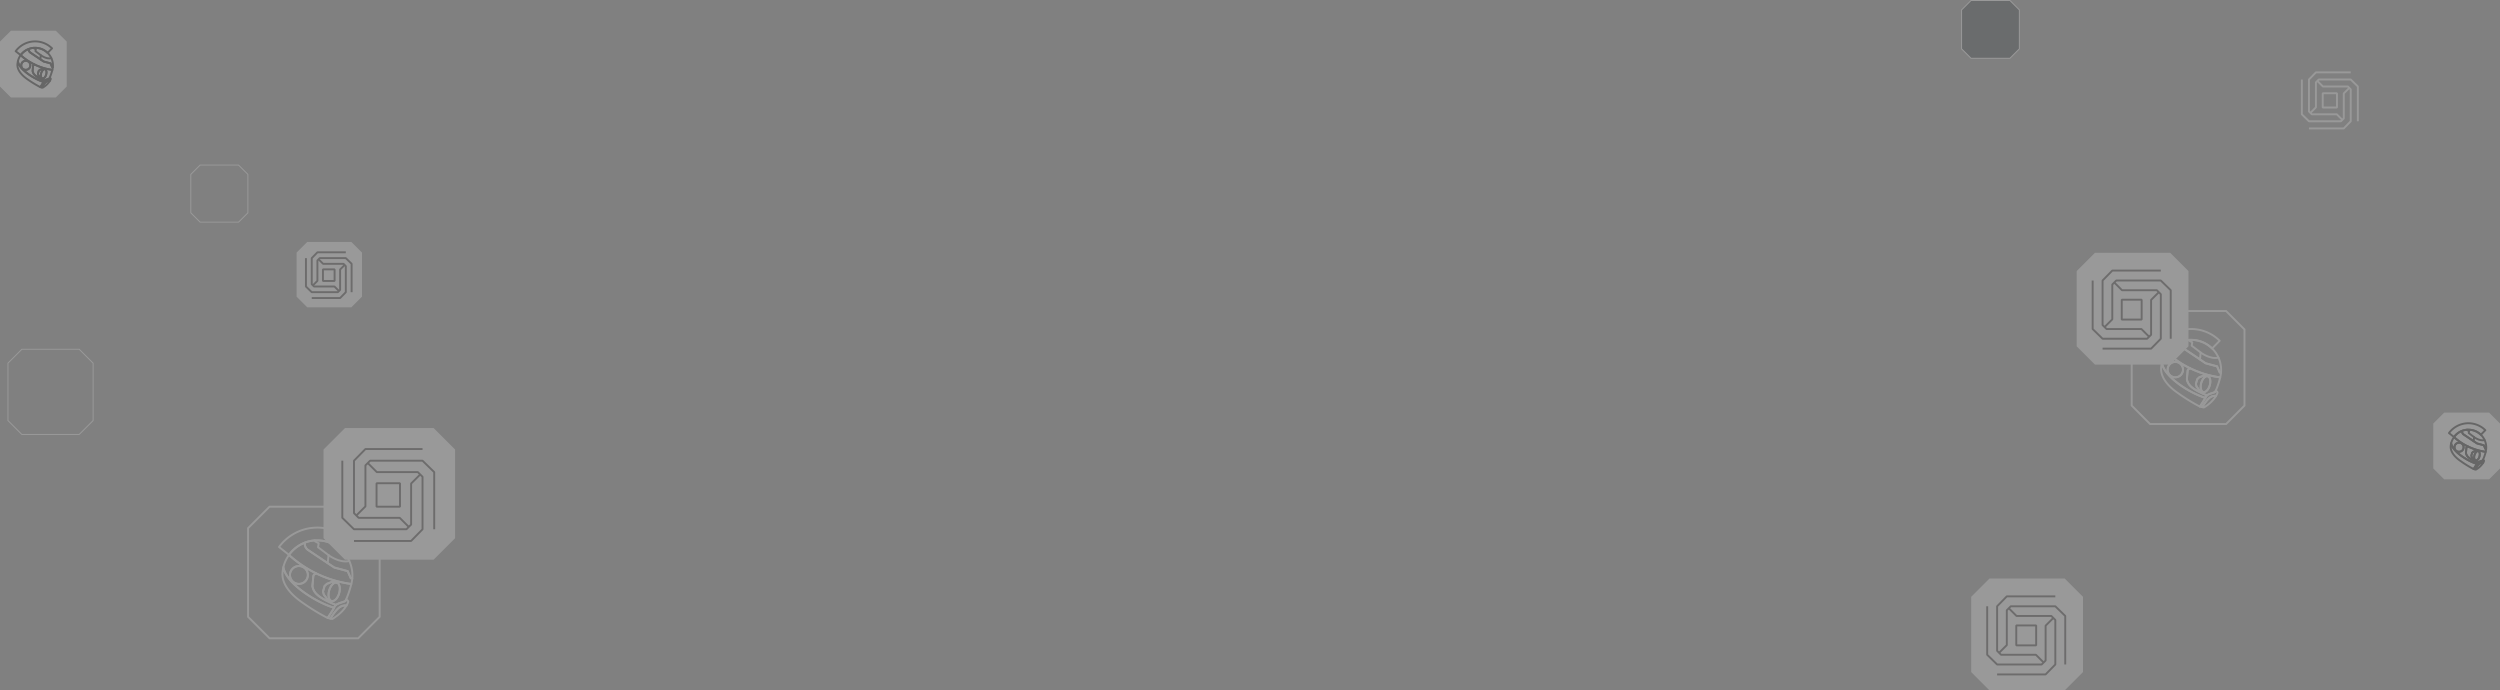 <svg xmlns="http://www.w3.org/2000/svg" viewBox="0 0 1292.39 356.88">
	<rect x="0" y="0" width="1292.39" height="356.88" fill="#808080" stroke="none"/>
	<defs>
		<style>#Layer_2{opacity:0.2;}.cls-1{fill:#fff;}.cls-10,.cls-2,.cls-3,.cls-4,.cls-5,.cls-7,.cls-8,.cls-9{fill:none;}.cls-2,.cls-3,.cls-6,.cls-7,.cls-8,.cls-9{stroke:#fff;}.cls-2,.cls-3,.cls-6{stroke-miterlimit:10;}.cls-3,.cls-6{stroke-width:0.5px;}.cls-4,.cls-5{stroke:#231f20;}.cls-10,.cls-4,.cls-7,.cls-8{stroke-linejoin:round;}.cls-10,.cls-5,.cls-7,.cls-9{stroke-linecap:round;}.cls-5,.cls-9{stroke-linejoin:bevel;}.cls-6{fill:#161e25;}.cls-10{stroke:#000;}
		</style>
	</defs>
	<title>Asset 13</title><g id="Layer_2" data-name="Layer 2"><g id="Layer_1-2" data-name="Layer 1"><polygon class="cls-1" points="224.17 289.33 178.34 289.33 167.24 278.23 167.24 232.4 178.34 221.3 224.17 221.3 235.27 232.4 235.27 278.23 224.17 289.33"/><polygon class="cls-2" points="185.17 329.97 139.34 329.97 128.24 318.87 128.24 273.04 139.34 261.94 185.17 261.94 196.27 273.04 196.27 318.87 185.17 329.97"/><polygon class="cls-3" points="40.95 224.59 11.29 224.59 4.11 217.4 4.11 187.74 11.29 180.55 40.95 180.55 48.14 187.74 48.14 217.4 40.95 224.59"/><polygon class="cls-3" points="123.32 114.84 103.45 114.84 98.64 110.02 98.64 90.15 103.45 85.34 123.32 85.34 128.14 90.15 128.14 110.02 123.32 114.84"/><polyline class="cls-4" points="224.47 273.6 224.47 244.07 218.43 238.17 191.32 238.17 190.11 239.37 188.91 240.58 188.91 244.07 188.91 261.79 184.21 266.48"/><polyline class="cls-4" points="176.96 238.16 176.96 267.69 183 273.6 210.11 273.6 211.32 272.39 212.53 271.18 212.53 267.69 212.53 249.97 217.22 245.28"/><polyline class="cls-4" points="183 279.64 212.53 279.64 218.43 273.6 218.43 246.49 217.22 245.28 216.01 244.07 212.53 244.07 194.81 244.07 190.11 239.37"/><polyline class="cls-4" points="211.32 272.39 209 270.07 206.62 267.69 188.91 267.69 185.42 267.69 184.21 266.48 183 265.27 183 238.16 188.91 232.13 218.43 232.13"/><rect class="cls-5" x="194.66" y="249.82" width="12.12" height="12.12"/><polygon class="cls-1" points="1067.38 356.88 1028.46 356.88 1019.03 347.44 1019.03 308.52 1028.46 299.09 1067.38 299.09 1076.81 308.52 1076.81 347.44 1067.38 356.88"/><polyline class="cls-4" points="1067.64 343.51 1067.64 318.43 1062.51 313.42 1039.48 313.42 1038.46 314.44 1037.43 315.47 1037.43 318.43 1037.43 333.48 1033.44 337.47"/><polyline class="cls-4" points="1027.29 313.42 1027.29 338.49 1032.42 343.51 1055.44 343.51 1056.47 342.48 1057.49 341.46 1057.49 338.49 1057.49 323.45 1061.48 319.46"/><polyline class="cls-4" points="1032.42 348.64 1057.49 348.64 1062.51 343.51 1062.51 320.48 1061.48 319.46 1060.46 318.43 1057.49 318.43 1042.45 318.43 1038.46 314.44"/><polyline class="cls-4" points="1056.47 342.48 1054.5 340.51 1052.48 338.49 1037.43 338.49 1034.47 338.49 1033.44 337.47 1032.42 336.44 1032.42 313.42 1037.43 308.29 1062.51 308.29"/><rect class="cls-5" x="1042.32" y="323.32" width="10.29" height="10.29"/><polygon class="cls-1" points="1121.91 188.47 1082.99 188.47 1073.56 179.04 1073.56 140.12 1082.99 130.69 1121.91 130.69 1131.34 140.12 1131.34 179.04 1121.91 188.47"/><polygon class="cls-6" points="1039.05 30.13 1018.92 30.13 1014.05 25.25 1014.05 5.13 1018.92 0.25 1039.05 0.25 1043.92 5.13 1043.92 25.25 1039.05 30.13"/><polygon class="cls-2" points="1150.79 219.21 1111.51 219.21 1101.99 209.67 1101.99 170.31 1111.51 160.78 1150.79 160.78 1160.3 170.31 1160.3 209.67 1150.79 219.21"/><path class="cls-7" d="M1148.16,192.67a15,15,0,0,1-.41,2.43h0a51.42,51.42,0,0,1-14.52-4.24l-1.09-.51q-2.31-1.14-4.5-2.49h0l-.2-.13h0a52.7,52.7,0,0,1-7.32-5.54,15.54,15.54,0,0,1,7.06-5.45,3.28,3.28,0,0,0,1.35,3.2c1,.72,5.66,3.81,8.77,5.89l2.92,2,5.92,1.59,1.37,3.16Z"/><path class="cls-7" d="M1132,199.18a6.4,6.4,0,0,1-1.47-3.15l.39-4.22a1.18,1.18,0,0,1,.57-1l.68-.42q-2.31-1.14-4.5-2.49h0l-.2-.13h0a52.7,52.7,0,0,1-7.32-5.54,15.5,15.5,0,0,0-2.49,5.4h0c1.18,7.52,15.09,15.93,22.51,18.07l0-.08a2.92,2.92,0,0,1,.8-1.17C1135.75,202.29,1133.28,200.67,1132,199.18Zm-7.44-4.12a4,4,0,1,1,4-4A4,4,0,0,1,1124.53,195.06Z"/><path class="cls-7" d="M1140.12,205.65c-.45.85-2.88,4.55-2.88,4.55a94.39,94.39,0,0,1-11.2-6.9c-2-1.36-8.86-6.17-8.86-12.63a15.76,15.76,0,0,1,.43-3.09C1118.79,195.1,1132.7,203.51,1140.12,205.65Z"/><path class="cls-7" d="M1148.22,191.28c0,.47,0,.93-.06,1.39l-.67-.15-1.37-3.16-5.92-1.59-2.92-2c-3.11-2.08-7.73-5.17-8.77-5.89a3.28,3.28,0,0,1-1.35-3.2h0a15.44,15.44,0,0,1,4.41-1c.37,0,.75,0,1.13,0a15.44,15.44,0,0,1,10.86,4.44,15.74,15.74,0,0,1,3.28,4.69A15.52,15.52,0,0,1,1148.22,191.28Z"/><path class="cls-7" d="M1147.47,176.16l-3.91,4a15.44,15.44,0,0,0-10.86-4.44c-.38,0-.76,0-1.13,0a15.44,15.44,0,0,0-4.41,1h0a15.54,15.54,0,0,0-7.06,5.45l-4.39-3.48a21.06,21.06,0,0,1,31.76-2.54Z"/><path class="cls-7" d="M1146.34,203.1a9.46,9.46,0,0,1-.71,1.55c-2.49-.22-4.21,1-7.16,5.82l-1.23-.27s2.43-3.7,2.88-4.55l0-.08a2.92,2.92,0,0,1,.8-1.17c1-.9,3.94-1.39,4.22-1.83h0l.27-.61C1146.62,202.58,1146.34,203.1,1146.34,203.1Z"/><path class="cls-7" d="M1147.75,195.1a51.42,51.42,0,0,1-14.52-4.24l-1.09-.51-.68.42a1.18,1.18,0,0,0-.57,1l-.39,4.22a6.4,6.4,0,0,0,1.47,3.15c1.31,1.49,3.78,3.11,9,5.22,1-.9,3.94-1.39,4.22-1.83h0l.27-.61a44.56,44.56,0,0,0,2.3-6.84Zm-5.4,4.11c-.64,2.25-2.16,3.79-3.38,3.44l0,0-.77-.19-1.28-.73-.57-.84-.79-1-.37-1.39.7-2.46,1.05-1,1.21-.45.92-.41,1.48.06.88.3h0C1142.56,195,1143,197,1142.35,199.21Z"/><path class="cls-7" d="M1141.39,194.52l-.08,0c-1.22-.36-2.74,1.18-3.38,3.43s-.19,4.31,1,4.7l-.77-.19-1.28-.73-.57-.84-.79-1-.37-1.39.7-2.46,1.05-1,1.21-.45.92-.41,1.48.06Z"/><path class="cls-7" d="M1142.35,199.21c-.64,2.25-2.16,3.79-3.38,3.44l0,0c-1.19-.39-1.64-2.47-1-4.7s2.16-3.79,3.38-3.43l.08,0h0C1142.56,195,1143,197,1142.35,199.21Z"/><path class="cls-7" d="M1145.63,204.65a18.23,18.23,0,0,1-6.33,6l-.83-.18C1141.42,205.66,1143.14,204.43,1145.63,204.65Z"/><ellipse class="cls-7" cx="1124.53" cy="191.09" rx="3.96" ry="3.97"/><path class="cls-7" d="M1146.84,184.85c-4.3,1.11-9.19-2.61-9.19-2.61L1133,178.7l.32-1.72-1.57-.82-.16-.4"/><line class="cls-7" x1="1137.28" y1="185.82" x2="1137.65" y2="182.24"/><polyline class="cls-4" points="1122.17 175.11 1122.17 150.03 1117.04 145.02 1094.01 145.02 1092.99 146.04 1091.96 147.07 1091.96 150.03 1091.96 165.08 1087.97 169.07"/><polyline class="cls-4" points="1081.81 145.01 1081.81 170.09 1086.94 175.11 1109.97 175.11 1111 174.08 1112.02 173.06 1112.02 170.09 1112.02 155.05 1116.01 151.06"/><polyline class="cls-4" points="1086.94 180.24 1112.02 180.24 1117.04 175.11 1117.04 152.08 1116.01 151.06 1114.99 150.03 1112.02 150.03 1096.97 150.03 1092.99 146.04"/><polyline class="cls-4" points="1111 174.08 1109.03 172.11 1107.01 170.09 1091.96 170.09 1089 170.09 1087.97 169.07 1086.94 168.04 1086.94 145.01 1091.96 139.88 1117.04 139.88"/><rect class="cls-5" x="1096.85" y="154.92" width="10.29" height="10.29"/><polyline class="cls-8" points="1218.9 62.69 1218.9 44.7 1215.22 41.1 1198.7 41.1 1197.97 41.84 1197.23 42.58 1197.23 44.7 1197.23 55.5 1194.37 58.36"/><polyline class="cls-8" points="1189.95 41.1 1189.95 59.1 1193.63 62.69 1210.15 62.69 1210.89 61.96 1211.63 61.22 1211.63 59.09 1211.63 48.3 1214.49 45.44"/><polyline class="cls-8" points="1193.63 66.38 1211.63 66.38 1215.22 62.69 1215.22 46.17 1214.49 45.44 1213.75 44.7 1211.63 44.7 1200.83 44.7 1197.97 41.84"/><polyline class="cls-8" points="1210.89 61.96 1209.48 60.55 1208.03 59.09 1197.23 59.09 1195.11 59.09 1194.37 58.36 1193.63 57.62 1193.63 41.1 1197.23 37.42 1215.22 37.42"/><rect class="cls-9" x="1200.74" y="48.21" width="7.38" height="7.38"/><polygon class="cls-1" points="181.62 158.88 158.84 158.88 153.32 153.36 153.32 130.58 158.84 125.06 181.62 125.06 187.14 130.58 187.14 153.36 181.62 158.88"/><polyline class="cls-4" points="181.77 151.05 181.77 136.38 178.77 133.44 165.29 133.44 164.69 134.04 164.09 134.65 164.09 136.38 164.09 145.18 161.76 147.52"/><polyline class="cls-4" points="158.16 133.44 158.16 148.12 161.16 151.05 174.63 151.05 175.23 150.45 175.83 149.85 175.83 148.12 175.83 139.31 178.17 136.98"/><polyline class="cls-4" points="161.16 154.06 175.83 154.06 178.77 151.05 178.77 137.58 178.17 136.98 177.57 136.38 175.83 136.38 167.03 136.38 164.69 134.04"/><polyline class="cls-4" points="175.23 150.45 174.08 149.3 172.9 148.12 164.09 148.12 162.36 148.12 161.76 147.52 161.16 146.92 161.16 133.44 164.09 130.44 178.77 130.44"/><rect class="cls-5" x="166.95" y="139.24" width="6.02" height="6.02"/><path class="cls-7" d="M182.11,299.08a18.66,18.66,0,0,1-.48,2.82h0A59.79,59.79,0,0,1,164.68,297l-1.27-.6c-1.8-.88-3.55-1.85-5.24-2.89h0l-.24-.15h0a61,61,0,0,1-8.53-6.45,18.11,18.11,0,0,1,8.24-6.34,3.78,3.78,0,0,0,1.57,3.72c1.21.84,6.6,4.44,10.23,6.86l3.41,2.27,6.9,1.85,1.6,3.68Z"/><path class="cls-7" d="M163.22,306.66A7.58,7.58,0,0,1,161.5,303l.46-4.92a1.39,1.39,0,0,1,.66-1.21l.79-.49c-1.8-.88-3.55-1.85-5.24-2.89h0l-.24-.15h0a61,61,0,0,1-8.53-6.45,17.92,17.92,0,0,0-2.91,6.29h0c1.39,8.75,17.61,18.55,26.26,21l0-.08a3.31,3.31,0,0,1,.93-1.37C167.63,310.28,164.74,308.38,163.22,306.66Zm-8.69-4.8a4.63,4.63,0,1,1,4.63-4.62A4.62,4.62,0,0,1,154.53,301.86Z"/><path class="cls-7" d="M172.72,314.18c-.52,1-3.35,5.3-3.35,5.3a109.74,109.74,0,0,1-13.08-8C154,309.87,146,304.27,146,296.75a18.48,18.48,0,0,1,.5-3.6C147.85,301.9,164.07,311.7,172.72,314.18Z"/><path class="cls-7" d="M182.18,297.45c0,.55,0,1.09-.07,1.63l-.79-.18-1.6-3.68-6.9-1.85-3.41-2.27c-3.63-2.42-9-6-10.23-6.86a3.78,3.78,0,0,1-1.57-3.72h0a17.88,17.88,0,0,1,5.14-1.14c.43,0,.87,0,1.31,0a18.09,18.09,0,0,1,18.12,18.11Z"/><path class="cls-7" d="M181.31,279.85l-4.57,4.66a18.06,18.06,0,0,0-12.68-5.17c-.44,0-.88,0-1.31,0a17.88,17.88,0,0,0-5.14,1.14h0a18.11,18.11,0,0,0-8.24,6.34l-5.13-4.05a24.64,24.64,0,0,1,37.07-3Z"/><path class="cls-7" d="M180,311.22a11,11,0,0,1-.83,1.81c-2.9-.27-4.9,1.17-8.35,6.77l-1.43-.32s2.83-4.3,3.35-5.3l0-.08a3.31,3.31,0,0,1,.93-1.37c1.19-1.05,4.6-1.62,4.93-2.13h0c.1-.23.21-.47.31-.71C180.3,310.62,180,311.22,180,311.22Z"/><path class="cls-7" d="M181.63,301.9A59.79,59.79,0,0,1,164.68,297l-1.27-.6-.79.49a1.39,1.39,0,0,0-.66,1.21L161.5,303a7.58,7.58,0,0,0,1.72,3.67c1.52,1.72,4.41,3.62,10.47,6.07,1.19-1.05,4.6-1.62,4.93-2.13h0c.1-.23.21-.47.31-.71a51.32,51.32,0,0,0,2.69-8Zm-6.3,4.79c-.75,2.62-2.52,4.41-4,4l0,0-.89-.22L169,309.6l-.66-1-.93-1.18-.43-1.62.81-2.87,1.23-1.14,1.41-.52,1.08-.48,1.71.07,1,.35h0C175.57,301.73,176.07,304.13,175.33,306.69Z"/><path class="cls-7" d="M174.21,301.23l-.1,0c-1.42-.41-3.19,1.38-3.94,4s-.22,5,1.16,5.47l-.89-.22L169,309.6l-.66-1-.93-1.18-.43-1.62.81-2.87,1.23-1.14,1.41-.52,1.08-.48,1.71.07Z"/><path class="cls-7" d="M175.33,306.69c-.75,2.62-2.52,4.41-4,4l0,0c-1.38-.45-1.91-2.88-1.16-5.47s2.52-4.41,3.94-4l.1,0h0C175.57,301.73,176.07,304.13,175.33,306.69Z"/><path class="cls-7" d="M179.15,313c-2.45,4.3-7.38,7-7.38,7l-1-.21C174.25,314.2,176.25,312.76,179.15,313Z"/><circle class="cls-7" cx="154.53" cy="297.24" r="4.62"/><path class="cls-7" d="M180.57,290c-5,1.29-10.72-3-10.72-3l-5.45-4.12.37-2-1.83-1-.19-.47"/><line class="cls-7" x1="169.41" y1="291.1" x2="169.85" y2="286.93"/><polygon class="cls-1" points="28.86 50.37 5.63 50.37 0 44.74 0 21.5 5.63 15.88 28.86 15.88 34.49 21.5 34.49 44.74 28.86 50.37"/><path class="cls-10" d="M27.31,34.7a9.48,9.48,0,0,1-.24,1.43h0a30.39,30.39,0,0,1-8.59-2.49l-.65-.31c-.91-.45-1.8-.94-2.66-1.47h0L15,31.78h0a30.73,30.73,0,0,1-4.33-3.27,9.18,9.18,0,0,1,4.18-3.21,1.92,1.92,0,0,0,.8,1.88c.61.43,3.34,2.25,5.18,3.48l1.73,1.15,3.5.94.81,1.86Z"/><path class="cls-10" d="M17.73,38.55a3.91,3.91,0,0,1-.87-1.86l.23-2.5a.72.72,0,0,1,.34-.61l.4-.25c-.91-.45-1.8-.94-2.66-1.47h0L15,31.78h0a30.73,30.73,0,0,1-4.33-3.27A9,9,0,0,0,9.24,31.7h0c.7,4.43,8.92,9.4,13.31,10.66l0,0a1.58,1.58,0,0,1,.47-.69C20,40.38,18.51,39.42,17.73,38.55Zm-4.4-2.44a2.34,2.34,0,1,1,2.34-2.34A2.34,2.34,0,0,1,13.33,36.11Z"/><path class="cls-10" d="M22.55,42.36c-.26.51-1.7,2.69-1.7,2.69A55.28,55.28,0,0,1,14.22,41C13.06,40.18,9,37.33,9,33.52a9.08,9.08,0,0,1,.26-1.82C9.94,36.13,18.16,41.1,22.55,42.36Z"/><path class="cls-10" d="M27.35,33.88c0,.28,0,.55,0,.82l-.4-.09-.81-1.86-3.5-.94-1.73-1.15c-1.84-1.23-4.57-3.05-5.18-3.48a1.92,1.92,0,0,1-.8-1.88h0a8.7,8.7,0,0,1,2.61-.58q.33,0,.66,0a9.15,9.15,0,0,1,6.43,2.63,9.18,9.18,0,0,1,2.76,6.56Z"/><path class="cls-10" d="M26.9,25l-2.31,2.36a9.15,9.15,0,0,0-6.43-2.63q-.33,0-.66,0a8.7,8.7,0,0,0-2.61.58h0a9.18,9.18,0,0,0-4.18,3.21l-2.6-2.05A12.46,12.46,0,0,1,26.9,25Z"/><path class="cls-10" d="M26.23,40.86a5.43,5.43,0,0,1-.42.92c-1.47-.14-2.49.59-4.23,3.43l-.73-.16s1.44-2.18,1.7-2.69l0,0a1.58,1.58,0,0,1,.47-.69c.61-.54,2.33-.83,2.5-1.09h0l.15-.36C26.4,40.55,26.23,40.86,26.23,40.86Z"/><path class="cls-10" d="M27.07,36.13a30.39,30.39,0,0,1-8.59-2.49l-.65-.31-.4.25a.72.72,0,0,0-.34.61l-.23,2.5a3.91,3.91,0,0,0,.87,1.86c.78.87,2.24,1.83,5.31,3.08.61-.54,2.33-.83,2.5-1.09h0l.15-.36a26.32,26.32,0,0,0,1.37-4Zm-3.2,2.43c-.38,1.33-1.27,2.24-2,2h0l-.46-.11L20.64,40l-.34-.5-.47-.6-.22-.82L20,36.67l.62-.58.71-.27.55-.24.87,0,.52.18h0C24,36.05,24.25,37.27,23.87,38.56Z"/><path class="cls-10" d="M23.3,35.8l0,0c-.73-.21-1.62.7-2,2s-.12,2.54.59,2.77l-.46-.11L20.64,40l-.34-.5-.47-.6-.22-.82L20,36.67l.62-.58.71-.27.55-.24.87,0Z"/><path class="cls-10" d="M23.87,38.56c-.38,1.33-1.27,2.24-2,2h0c-.71-.23-1-1.46-.59-2.77s1.27-2.24,2-2l0,0h0C24,36.05,24.25,37.27,23.87,38.56Z"/><path class="cls-10" d="M25.81,41.78a10.79,10.79,0,0,1-3.74,3.54l-.49-.11C23.32,42.37,24.34,41.64,25.81,41.78Z"/><circle class="cls-10" cx="13.33" cy="33.77" r="2.34"/><path class="cls-10" d="M26.53,30.09c-2.55.65-5.44-1.55-5.44-1.55l-2.76-2.08.19-1L17.59,25l-.09-.24"/><line class="cls-10" x1="20.87" y1="30.66" x2="21.09" y2="28.54"/><polygon class="cls-1" points="1286.76 247.8 1263.53 247.8 1257.9 242.17 1257.9 218.94 1263.53 213.31 1286.76 213.31 1292.39 218.94 1292.39 242.17 1286.76 247.8"/><path class="cls-10" d="M1285.2,232.14a8.54,8.54,0,0,1-.24,1.43h0a30.59,30.59,0,0,1-8.59-2.5l-.64-.31a29.83,29.83,0,0,1-2.66-1.46h0l-.12-.08h0a30.45,30.45,0,0,1-4.32-3.27,9.15,9.15,0,0,1,4.17-3.21,1.92,1.92,0,0,0,.8,1.88c.62.43,3.35,2.25,5.19,3.48l1.73,1.15,3.49.94.82,1.86Z"/><path class="cls-10" d="M1275.63,236a3.82,3.82,0,0,1-.87-1.86l.23-2.5a.71.71,0,0,1,.33-.61l.41-.25a29.83,29.83,0,0,1-2.66-1.46h0l-.12-.08h0a30.45,30.45,0,0,1-4.32-3.27,9.05,9.05,0,0,0-1.48,3.19h0c.71,4.44,8.93,9.4,13.32,10.66l0,0a1.71,1.71,0,0,1,.47-.69C1277.87,237.81,1276.4,236.85,1275.63,236Zm-4.4-2.43a2.35,2.35,0,1,1,2.34-2.35A2.35,2.35,0,0,1,1271.23,233.55Z"/><path class="cls-10" d="M1280.45,239.79c-.27.51-1.7,2.69-1.7,2.69a55.79,55.79,0,0,1-6.63-4.07c-1.16-.8-5.24-3.64-5.24-7.46a9.17,9.17,0,0,1,.25-1.82C1267.84,233.57,1276.06,238.53,1280.45,239.79Z"/><path class="cls-10" d="M1285.24,231.31a7.69,7.69,0,0,1,0,.83l-.39-.1-.82-1.86-3.49-.94-1.73-1.15c-1.84-1.23-4.57-3.05-5.19-3.48a1.92,1.92,0,0,1-.8-1.88h0a9.09,9.09,0,0,1,2.61-.58l.67,0a9.18,9.18,0,0,1,9.18,9.18Z"/><path class="cls-10" d="M1284.8,222.39l-2.32,2.36a9.14,9.14,0,0,0-6.42-2.62l-.67,0a9.09,9.09,0,0,0-2.61.58h0a9.15,9.15,0,0,0-4.17,3.21l-2.6-2.05a12.49,12.49,0,0,1,14.85-4.11A12.32,12.32,0,0,1,1284.8,222.39Z"/><path class="cls-10" d="M1284.13,238.29a7,7,0,0,1-.42.92c-1.47-.14-2.49.59-4.24,3.43l-.72-.16s1.43-2.18,1.7-2.69l0,0a1.71,1.71,0,0,1,.47-.69c.6-.53,2.33-.83,2.5-1.08h0c.06-.12.11-.24.16-.36C1284.29,238,1284.13,238.29,1284.13,238.29Z"/><path class="cls-10" d="M1285,233.57a30.59,30.59,0,0,1-8.59-2.5l-.64-.31-.41.25a.71.71,0,0,0-.33.61l-.23,2.5a3.82,3.82,0,0,0,.87,1.86c.77.87,2.24,1.83,5.31,3.08.6-.53,2.33-.83,2.5-1.08h0c.06-.12.11-.24.16-.36a25.17,25.17,0,0,0,1.36-4Zm-3.19,2.42c-.38,1.33-1.28,2.24-2,2h0l-.45-.12-.76-.43-.33-.49-.47-.61-.22-.82.41-1.45.62-.58.72-.26.55-.25.87,0,.52.18h0C1281.89,233.48,1282.14,234.7,1281.77,236Z"/><path class="cls-10" d="M1281.2,233.23l0,0c-.72-.21-1.62.7-2,2s-.11,2.54.59,2.78l-.45-.12-.76-.43-.33-.49-.47-.61-.22-.82.41-1.45.62-.58.72-.26.55-.25.87,0Z"/><path class="cls-10" d="M1281.77,236c-.38,1.33-1.28,2.24-2,2h0c-.7-.24-1-1.47-.59-2.78s1.28-2.24,2-2l0,0h0C1281.89,233.48,1282.14,234.7,1281.77,236Z"/><path class="cls-10" d="M1283.71,239.21a10.88,10.88,0,0,1-3.74,3.54l-.5-.11C1281.22,239.8,1282.24,239.07,1283.71,239.21Z"/><circle class="cls-10" cx="1271.23" cy="231.2" r="2.34"/><path class="cls-10" d="M1284.42,227.52c-2.54.65-5.43-1.54-5.43-1.54l-2.76-2.09.19-1-.93-.48-.1-.24"/><line class="cls-10" x1="1278.77" y1="228.09" x2="1278.99" y2="225.98"/></g></g></svg>
